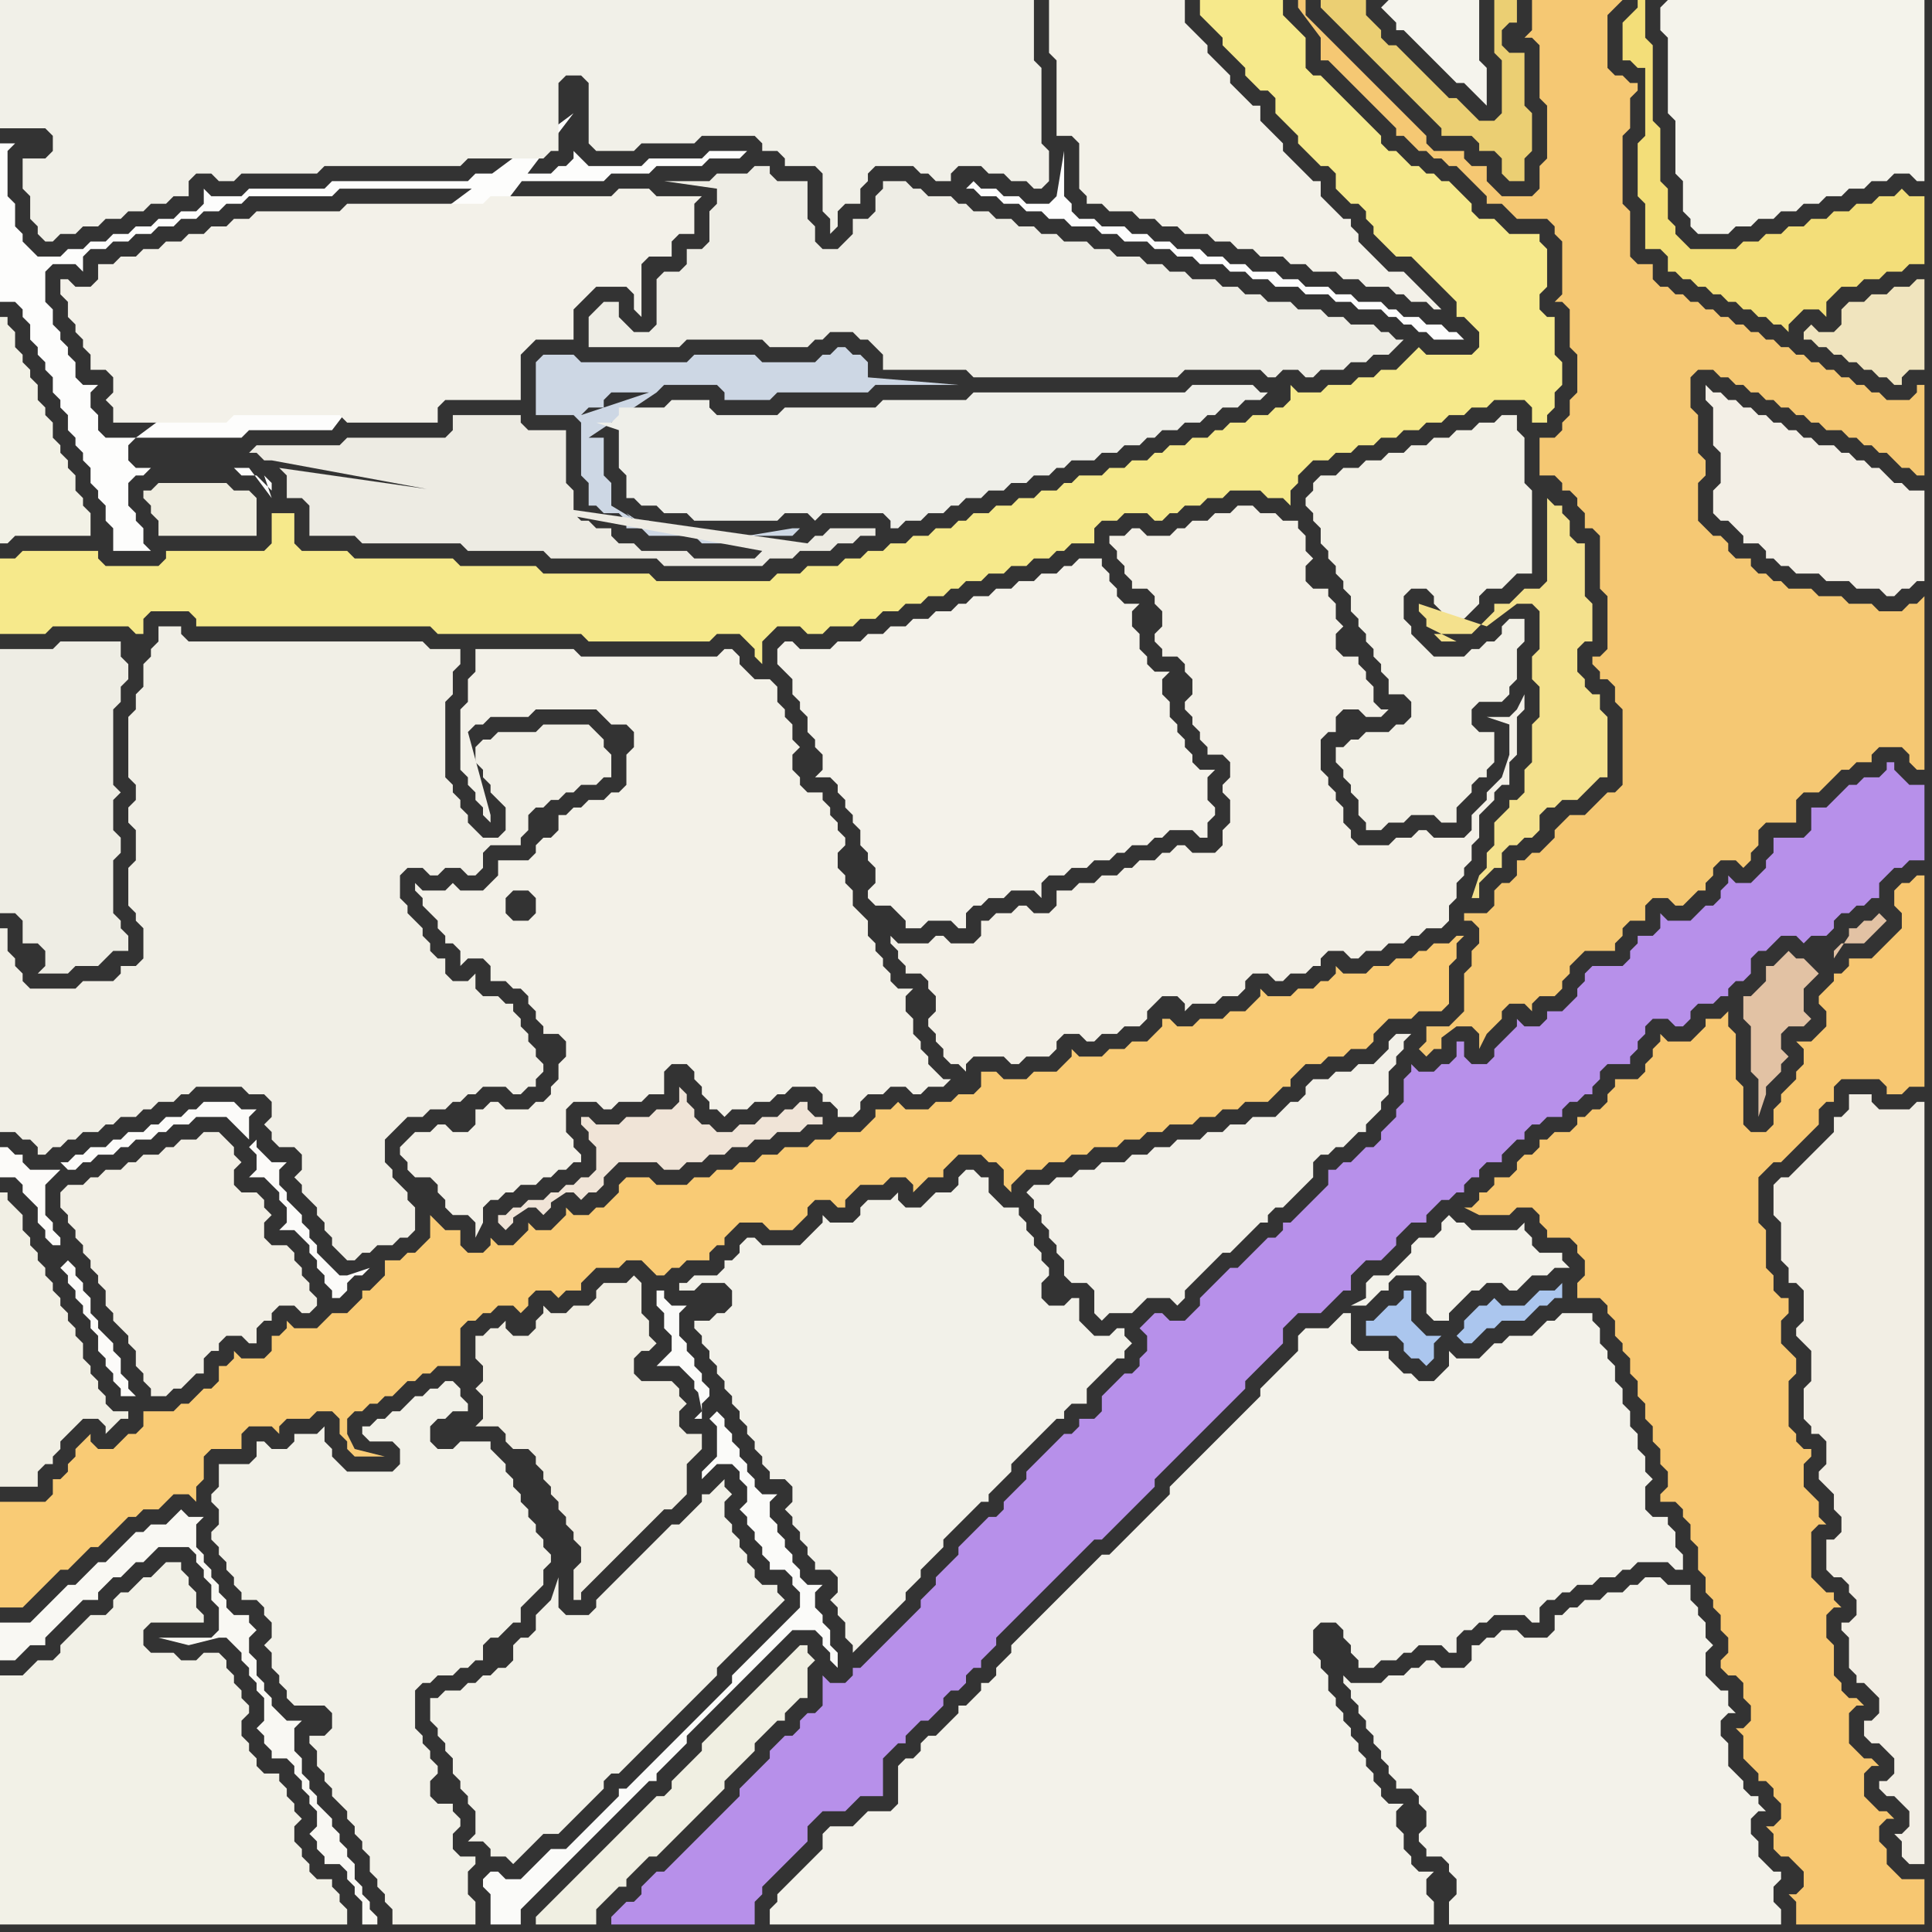 <svg width="256" height="256" xmlns="http://www.w3.org/2000/svg"><rect width="100%" height="100%" fill="#333333" stroke="none"/><script> 
var tempColor;
function hoverPath(evt){
obj = evt.target;
tempColor = obj.getAttribute("fill");
obj.setAttribute("fill","red");
//alert(tempColor);
//obj.setAttribute("stroke","red");}
function recoverPath(evt){
obj = evt.target;
obj.setAttribute("fill", tempColor);
//obj.setAttribute("stroke", tempColor);
}</script><path onmouseover="hoverPath(evt)" onmouseout="recoverPath(evt)" fill="rgb(252,251,249)" d="M  8,168l 0,0 1,1 0,1 1,1 0,1 1,1 0,1 1,1 0,1 1,1 0,2 1,1 0,1 1,1 0,1 1,1 0,1 2,0 -1,-1 0,-1 -1,-1 0,-2 -1,-1 0,-1 -1,-1 -1,-1 0,-1 -1,-1 0,-2 -1,-1 0,-1 -1,-1 0,-1 -1,-1 -1,1 0,-4 -1,-1 0,-1 -1,-1 0,-4 1,-1 1,-1 -4,0 -1,-1 0,-1 -1,0 -1,-1 -1,0 0,4 2,0 1,1 0,1 1,1 1,1 0,2 1,1 0,1 1,1 1,0 0,-11 1,1 1,0 1,-1 1,0 1,-1 2,0 1,-1 1,0 1,-1 2,0 1,-1 1,0 1,-1 2,0 1,-1 4,0 3,3 0,-3 1,-1 -2,0 -1,-1 -4,0 -1,1 -1,0 -1,1 -2,0 -1,1 -1,0 -1,1 -2,0 -1,1 -1,0 -1,1 -2,0 -1,1 -1,0 -1,1 -1,0 0,14 26,-17 -1,1 0,0 1,1 0,2 -1,1 2,0 1,1 1,1 0,1 1,1 0,2 -1,1 2,0 1,1 1,1 0,1 1,1 0,1 1,1 0,1 1,1 0,1 1,0 1,-1 0,-1 1,-1 1,0 1,-1 -3,1 -1,0 -1,-1 -1,-1 -1,-1 0,-1 -1,-1 0,-1 -1,-1 0,-1 -1,-1 -1,-1 0,-1 -1,-1 0,-2 1,-1 -2,0 -1,-1 -1,-1 0,-1 -26,17Z"/>
<path onmouseover="hoverPath(evt)" onmouseout="recoverPath(evt)" fill="rgb(242,241,233)" d="M  94,175l -2,0 0,1 1,1 0,1 1,1 0,1 1,1 0,1 1,1 0,1 1,1 0,1 1,1 0,1 1,1 0,1 1,1 0,1 1,1 0,1 1,1 0,1 2,0 1,1 0,2 -1,1 1,1 0,1 1,1 0,1 1,1 0,1 1,1 0,1 2,0 1,1 0,2 -1,1 1,1 0,1 1,1 0,2 1,1 0,1 1,-1 3,-3 1,-1 1,-1 1,-1 0,-1 1,-1 1,-1 0,-1 1,-1 1,-1 1,-1 0,-1 1,-1 1,-1 2,-2 1,-1 1,0 0,-1 1,-1 1,-1 1,-1 0,-1 1,-1 1,-1 1,-1 1,-1 1,-1 1,-1 1,0 0,-1 1,-1 2,0 0,-2 1,-1 1,-1 1,-1 1,-1 1,0 0,-1 1,-1 -1,-1 0,-1 -1,0 -1,1 -2,0 -1,-1 -1,-1 0,-3 -1,0 -1,1 -2,0 -1,-1 0,-2 1,-1 0,-1 -1,-1 0,-1 -1,-1 0,-1 -1,-1 0,-1 -1,-1 0,-1 -2,0 -2,-2 0,-2 -1,0 -1,-1 -1,0 -1,1 0,1 -1,1 -2,0 -1,1 -1,1 -2,0 -1,-1 0,-1 -1,1 -3,0 -1,1 0,1 -1,1 -3,0 -1,-1 0,1 -3,3 -5,0 -1,-1 -1,0 -1,1 0,1 -1,1 -1,0 0,1 -1,1 -3,0 -1,1 -1,0 0,1 2,0 1,-1 3,0 1,1 0,2 -1,1 -1,0 -1,1Z"/>
<path onmouseover="hoverPath(evt)" onmouseout="recoverPath(evt)" fill="rgb(243,240,231)" d="M  123,130l 0,1 1,1 0,2 -1,1 0,1 1,1 0,1 1,1 0,1 1,1 1,0 1,1 0,-1 1,-1 4,0 1,1 1,0 1,-1 3,0 1,-1 0,-1 1,-1 2,0 1,1 1,0 1,-1 2,0 1,-1 2,0 1,-1 0,-1 1,-1 1,-1 2,0 1,1 0,1 1,-1 3,0 1,-1 2,0 1,-1 0,-1 1,-1 2,0 1,1 1,0 1,-1 2,0 1,-1 1,0 0,-1 1,-1 2,0 1,1 1,0 1,-1 2,0 1,-1 2,0 1,-1 1,0 1,-1 2,0 1,-1 0,-2 1,-1 0,-2 1,-1 0,-1 1,-1 0,-2 1,-1 0,-3 1,-1 1,-1 0,-1 1,-1 1,0 0,-3 1,-1 0,-5 1,-1 0,-2 -1,2 -1,1 -3,0 3,1 0,4 -1,3 -2,2 0,1 -1,1 -1,1 0,2 -1,1 -4,0 -1,-1 -1,0 -1,1 -2,0 -1,1 -4,0 -1,-1 0,-1 -1,-1 0,-2 -1,-1 0,-1 -1,-1 0,-1 -1,-1 0,-4 1,-1 1,0 0,-2 1,-1 2,0 1,1 2,0 1,-1 -1,0 -1,-1 0,-2 -1,-1 0,-1 -1,-1 0,-1 -2,0 -1,-1 0,-2 1,-1 -1,-1 0,-2 -1,-1 0,-1 -2,0 -1,-1 0,-2 1,-1 -1,-1 0,-2 -1,-1 0,-1 -2,0 -1,-1 -2,0 -1,-1 -2,0 -1,1 -2,0 -1,1 -2,0 -1,1 -1,0 -1,1 -3,0 -1,-1 -1,0 -1,1 -2,0 0,1 1,1 0,1 1,1 0,1 1,1 0,1 2,0 1,1 0,1 1,1 0,2 -1,1 0,1 1,1 0,1 2,0 1,1 0,1 1,1 0,2 -1,1 0,1 1,1 0,1 1,1 0,1 1,1 0,1 2,0 1,1 0,2 -1,1 0,1 1,1 0,3 -1,1 0,2 -1,1 -3,0 -1,-1 -1,0 -1,1 -1,0 -1,1 -2,0 -1,1 -1,0 -1,1 -2,0 -1,1 -2,0 -1,1 -2,0 0,2 -1,1 -2,0 -1,-1 -1,0 -1,1 -2,0 -1,1 -1,0 0,2 -1,1 -3,0 -1,-1 -1,0 -1,1 -4,0 -1,-1 0,1 1,1 0,1 1,1 0,1 2,0 1,1Z"/>
<path onmouseover="hoverPath(evt)" onmouseout="recoverPath(evt)" fill="rgb(242,240,230)" d="M  174,64l 0,1 -1,1 0,1 1,1 0,1 1,1 0,2 1,1 0,1 1,1 0,1 1,1 0,1 1,1 0,2 1,1 0,1 1,1 0,1 1,1 0,1 1,1 0,1 1,1 0,2 2,0 1,1 0,2 -1,1 -1,0 -1,1 -3,0 -1,1 -1,0 -1,1 -1,0 0,2 1,1 0,1 1,1 0,1 1,1 0,2 1,1 0,1 2,0 1,-1 2,0 1,-1 3,0 1,1 2,0 0,-2 1,-1 1,-1 0,-1 1,-1 1,0 0,-1 1,-1 0,-4 -2,0 -1,-1 0,-2 1,-1 3,0 1,-1 0,-1 1,-1 0,-4 1,-1 0,-3 -2,0 -1,1 0,1 -1,1 -1,0 -1,1 -1,0 -1,1 -4,0 -1,-1 -1,-1 -1,-1 0,-1 -1,-1 0,-3 1,-1 2,0 1,1 0,1 1,1 0,1 3,0 1,-1 0,0 1,-1 0,-1 1,-1 2,0 1,-1 1,-1 2,0 0,-11 -1,-1 0,-6 -1,-1 0,-2 -2,0 -1,1 -2,0 -1,1 -2,0 -1,1 -2,0 -1,1 -2,0 -1,1 -2,0 -1,1 -2,0 -1,1 -2,0 -1,1 -2,0 -1,1Z"/>
<path onmouseover="hoverPath(evt)" onmouseout="recoverPath(evt)" fill="rgb(243,242,234)" d="M  205,212l 1,0 1,-1 1,0 1,-1 2,0 1,-1 2,0 1,-1 1,0 1,-1 4,0 1,1 1,0 0,-2 -1,-1 0,-2 -1,-1 0,-1 -2,0 -1,-1 0,-3 1,-1 -1,-1 0,-2 -1,-1 0,-2 -1,-1 0,-2 -1,-1 0,-2 -1,-1 0,-2 -1,-1 0,-1 -1,-1 0,-2 -1,-1 0,-1 -4,0 -1,1 -1,0 -1,1 -1,1 -3,0 -1,1 -1,0 -1,1 -1,1 -3,0 -1,-1 0,2 -1,1 -1,1 -2,0 -1,-1 -1,0 -1,-1 -1,-1 0,-1 -4,0 -1,-1 0,-4 -1,0 -1,1 -1,1 -3,0 -1,1 0,2 -1,1 -3,3 -1,1 0,1 -1,1 -1,1 -1,1 -3,3 -1,1 -3,3 -1,1 -1,1 0,1 -1,1 -1,1 -3,3 -1,1 -1,1 -1,1 -1,0 -1,1 -3,3 -1,1 -3,3 -1,1 -3,3 0,1 -1,1 -1,1 0,1 -1,1 -1,0 0,1 -1,1 -1,1 -1,0 0,1 -1,1 -1,1 -1,1 -1,0 -1,1 0,1 -1,1 -1,0 -1,1 0,5 -1,1 -3,0 -1,1 -1,1 -3,0 -1,1 0,2 -1,1 -1,1 -1,1 -1,1 -1,1 -1,1 0,1 -1,1 0,2 88,0 0,-3 -1,-1 0,-2 1,-1 -2,0 -1,-1 0,-1 -1,-1 0,-2 -1,-1 0,-2 1,-1 -2,0 -1,-1 0,-1 -1,-1 0,-1 -1,-1 0,-1 -1,-1 0,-1 -1,-1 0,-1 -1,-1 0,-1 -1,-1 0,-1 -1,-1 0,-2 -1,-1 0,-1 -1,-1 0,-3 1,-1 2,0 1,1 0,1 1,1 0,1 1,1 0,1 2,0 1,-1 2,0 1,-1 1,0 1,-1 3,0 1,1 1,0 0,-2 1,-1 1,0 1,-1 1,0 1,-1 4,0 1,1 1,0 0,-2 1,-1 -26,-39 2,0 1,-1 1,-1 1,0 0,-1 1,-1 3,0 1,1 0,4 1,1 2,0 0,-1 1,-1 1,-1 1,-1 1,0 1,-1 2,0 1,1 1,0 2,-2 2,0 1,-1 2,0 -1,-1 0,-1 -3,0 -1,-1 0,-1 -1,-1 0,-1 -1,1 -6,0 -1,-1 -1,0 -1,-1 -1,1 0,1 -1,1 -2,0 -1,1 0,1 -3,3 -2,0 -1,1 0,2 -2,1 26,39Z"/>
<path onmouseover="hoverPath(evt)" onmouseout="recoverPath(evt)" fill="rgb(242,241,231)" d="M  0,241l 0,14 46,0 0,-2 -1,-1 0,-1 -1,-1 0,-1 -2,0 -1,-1 0,-1 -1,-1 0,-1 -1,-1 0,-2 1,-1 -1,-1 0,-1 -1,-1 0,-1 -1,-1 0,-1 -2,0 -1,-1 0,-1 -1,-1 0,-1 -1,-1 0,-2 1,-1 0,-1 -1,-1 0,-1 -1,-1 0,-1 -1,-1 0,-1 -1,-1 -2,0 -1,1 -2,0 -1,-1 -3,0 -1,-1 0,-2 1,-1 7,0 0,-1 -1,-1 0,-2 -1,-1 0,-1 -1,-1 0,-1 -2,0 -1,1 -1,1 -1,0 -1,1 -1,1 -1,0 -1,1 0,1 -1,1 -2,0 -1,1 -1,1 -1,1 -1,1 0,1 -1,1 -2,0 -1,1 -1,1 -3,0Z"/>
<path onmouseover="hoverPath(evt)" onmouseout="recoverPath(evt)" fill="rgb(249,203,117)" d="M  1,199l -1,0 0,14 3,0 1,-1 0,0 1,-1 1,-1 1,-1 1,-1 1,0 1,-1 1,-1 1,-1 1,0 1,-1 1,-1 1,-1 1,-1 1,0 1,-1 2,0 1,-1 1,-1 2,0 1,1 0,-2 1,-1 0,-3 1,-1 4,0 0,-2 1,-1 3,0 1,1 0,-1 1,-1 3,0 1,-1 2,0 1,1 0,2 1,1 0,1 1,1 4,0 -4,-1 -1,-2 0,-2 1,-1 1,0 1,-1 1,0 1,-1 1,0 1,-1 1,-1 1,0 1,-1 1,0 1,-1 3,0 0,-5 1,-1 1,0 1,-1 1,0 1,-1 2,0 1,1 0,0 1,-1 0,-1 1,-1 2,0 1,1 1,-1 2,0 0,-1 1,-1 1,-1 3,0 1,-1 2,0 1,1 1,1 1,0 1,-1 1,0 1,-1 3,0 0,-1 1,-1 1,0 0,-1 1,-1 1,-1 3,0 1,1 3,0 1,-1 0,0 1,-1 0,-1 1,-1 2,0 1,1 1,0 0,-1 1,-1 1,-1 3,0 1,-1 2,0 1,1 0,1 1,-1 0,0 1,-1 2,0 0,-1 1,-1 1,-1 3,0 1,1 1,0 1,1 0,2 1,1 0,-1 1,-1 0,0 1,-1 2,0 1,-1 2,0 1,-1 2,0 1,-1 3,0 1,-1 2,0 1,-1 2,0 1,-1 3,0 1,-1 2,0 1,-1 2,0 1,-1 3,0 1,-1 1,-1 1,0 0,-1 1,-1 1,-1 2,0 1,-1 2,0 1,-1 2,0 1,-1 0,-1 1,-1 1,-1 3,0 1,-1 3,0 1,-1 0,-5 1,-1 0,-2 1,-1 -1,0 -1,1 -2,0 -1,1 -1,0 -1,1 -2,0 -1,1 -2,0 -1,1 -3,0 -1,-1 0,1 -1,1 -1,0 -1,1 -2,0 -1,1 -3,0 -1,-1 0,1 -1,1 0,0 -1,1 -2,0 -1,1 -3,0 -1,1 -2,0 -1,-1 -1,0 0,1 -2,2 -2,0 -1,1 -2,0 -1,1 -3,0 -1,-1 0,1 -1,1 0,0 -1,1 -3,0 -1,1 -3,0 -1,-1 -2,0 0,2 -1,1 -2,0 -1,1 -2,0 -1,1 -3,0 -1,-1 -1,1 -2,0 0,1 -1,1 -1,1 -3,0 -1,1 -2,0 -1,1 -3,0 -1,1 -2,0 -1,1 -2,0 -1,1 -2,0 -1,1 -2,0 -1,1 -4,0 -1,-1 -3,0 -1,1 0,1 -1,1 -1,1 -1,0 -1,1 -2,0 -1,-1 0,1 -1,1 -1,1 -2,0 -1,-1 0,1 -1,1 -1,1 -2,0 -1,-1 0,1 -1,1 -2,0 -1,-1 0,-2 -2,0 -1,-1 -1,-1 0,3 -1,1 -1,1 -1,0 -1,1 -2,0 0,2 -1,1 -1,1 -1,0 0,1 -1,1 -1,1 -2,0 -1,1 -1,1 -3,0 -1,-1 0,1 -1,1 -1,0 0,2 -1,1 -3,0 -1,-1 0,1 -1,1 -1,0 0,2 -1,1 -1,0 -1,1 -1,1 -1,0 -1,1 -4,0 0,2 -1,1 -1,0 -1,1 -1,1 -2,0 -1,-1 0,-1 -1,1 0,0 -1,1 0,1 -1,1 0,1 -1,1 -1,0 0,2 -1,1Z"/>
<path onmouseover="hoverPath(evt)" onmouseout="recoverPath(evt)" fill="rgb(253,253,253)" d="M  128,25l 1,0 1,1 2,0 1,1 2,0 1,1 2,0 1,1 2,0 1,1 3,0 1,1 2,0 1,1 3,0 1,1 2,0 1,1 2,0 1,1 3,0 1,1 2,0 1,1 2,0 1,1 3,0 1,1 3,0 1,1 2,0 1,1 3,0 1,1 1,0 1,1 1,0 1,1 1,0 1,1 4,0 -1,-1 -1,0 -1,-1 -2,0 -1,-1 -2,0 -1,-1 -1,0 -1,-1 -3,0 -1,-1 -2,0 -1,-1 -3,0 -1,-1 -2,0 -1,-1 -3,0 -1,-1 -2,0 -1,-1 -2,0 -1,-1 -3,0 -1,-1 -2,0 -1,-1 -2,0 -1,-1 -3,0 -1,-1 -2,0 -1,-1 0,-1 -1,-1 0,-6 -1,6 0,0 -1,1 -3,0 -1,-1 -2,0 -1,-1 -2,0 -1,-1 -1,1Z"/>
<path onmouseover="hoverPath(evt)" onmouseout="recoverPath(evt)" fill="rgb(243,241,232)" d="M  142,0l -3,0 0,7 1,1 0,10 2,0 1,1 0,6 1,1 0,1 2,0 1,1 3,0 1,1 2,0 1,1 2,0 1,1 3,0 1,1 2,0 1,1 2,0 1,1 3,0 1,1 2,0 1,1 3,0 1,1 2,0 1,1 3,0 1,1 1,0 1,1 2,0 1,1 1,0 -1,-1 -1,-1 0,0 -1,-1 -1,-1 -1,-1 -2,0 -4,-4 0,-1 -1,-1 0,-1 -1,0 -1,-1 -1,-1 -1,-1 0,-2 -1,0 -1,-1 -1,-1 -1,-1 -1,-1 0,-1 -1,-1 -1,-1 -1,-1 0,-2 -1,0 -1,-1 -1,-1 -1,-1 0,-1 -2,-2 -1,-1 0,-1 -1,-1 -1,-1 -1,-1 0,-3Z"/>
<path onmouseover="hoverPath(evt)" onmouseout="recoverPath(evt)" fill="rgb(245,244,237)" d="M  183,1l 0,0 1,1 1,1 0,1 1,0 5,5 1,1 1,1 1,0 1,1 1,1 1,1 0,-5 -1,-1 0,-8 -12,0 -1,1Z"/>
<path onmouseover="hoverPath(evt)" onmouseout="recoverPath(evt)" fill="rgb(244,243,235)" d="M  220,1l 0,3 1,1 0,10 1,1 0,7 1,1 0,4 1,1 0,1 1,1 4,0 1,-1 2,0 1,-1 2,0 1,-1 2,0 1,-1 2,0 1,-1 2,0 1,-1 2,0 1,-1 2,0 1,-1 2,0 1,1 1,0 0,-24 -34,0 -1,1Z"/>
<path onmouseover="hoverPath(evt)" onmouseout="recoverPath(evt)" fill="rgb(241,239,230)" d="M  0,130l 0,20 2,0 1,1 1,0 1,1 0,1 1,0 1,-1 1,0 1,-1 1,0 1,-1 2,0 1,-1 1,0 1,-1 2,0 1,-1 1,0 1,-1 2,0 1,-1 1,0 1,-1 6,0 1,1 2,0 1,1 0,2 -1,1 1,1 0,1 1,1 2,0 1,1 0,2 -1,1 1,1 0,1 2,2 0,1 1,1 0,1 1,1 0,1 1,1 1,1 1,0 1,-1 1,0 1,-1 2,0 1,-1 1,0 1,-1 0,-3 -1,-1 0,-1 -1,-1 -1,-1 0,-1 -1,-1 0,-3 1,-1 2,-2 2,0 1,-1 2,0 1,-1 1,0 1,-1 1,0 1,-1 3,0 1,1 1,0 1,-1 1,0 0,-1 1,-1 0,-1 -1,-1 0,-1 -1,-1 0,-1 -1,-1 0,-1 -1,-1 0,-1 -1,0 -1,-1 -2,0 -1,-1 0,-2 -1,1 -2,0 -1,-1 0,-2 -1,0 -1,-1 0,-1 -1,-1 0,-1 -1,-1 -1,-1 0,-1 -1,-1 0,-3 1,-1 2,0 1,1 1,0 1,-1 2,0 1,1 1,0 1,-1 0,-2 1,-1 4,0 0,-1 1,-1 0,-2 1,-1 1,0 1,-1 1,0 1,-1 1,0 1,-1 2,0 1,-1 1,0 0,-3 -1,-1 0,-1 -1,-1 -1,-1 -6,0 -1,1 -5,0 -1,1 -1,0 -1,1 0,2 1,1 0,1 1,1 0,1 1,1 1,1 0,3 -1,1 -2,0 -1,-1 -1,-1 0,-1 -1,-1 0,-1 -1,-1 0,-1 -1,-1 0,-10 1,-1 0,-3 1,-1 0,-2 -4,0 -1,-1 -31,0 -1,-1 0,-1 -3,0 0,2 -1,1 0,1 -1,1 0,3 -1,1 0,2 -1,1 0,8 1,1 0,2 -1,1 0,2 1,1 0,4 -1,1 0,5 1,1 0,1 1,1 0,4 -1,1 -2,0 0,1 -1,1 -4,0 -1,1 -6,0 -1,-1 0,-1 -1,-1 0,-1 -1,-1 0,-3 -1,0Z"/>
<path onmouseover="hoverPath(evt)" onmouseout="recoverPath(evt)" fill="rgb(241,239,228)" d="M  0,162l 0,35 5,0 0,-2 1,-1 1,0 0,-1 1,-1 0,-1 1,-1 1,-1 1,-1 2,0 1,1 0,1 1,-1 1,-1 1,0 0,-1 -2,0 -1,-1 0,-1 -1,-1 0,-1 -1,-1 0,-1 -1,-1 0,-2 -1,-1 0,-1 -1,-1 0,-1 -1,-1 0,-1 -1,-1 0,-1 -1,-1 0,-1 -1,-1 0,-1 -1,-1 0,-1 -1,-1 0,-2 -1,-1 -1,-1 0,-1 -1,0Z"/>
<path onmouseover="hoverPath(evt)" onmouseout="recoverPath(evt)" fill="rgb(253,253,252)" d="M  18,58l -4,0 -1,-1 0,-2 -1,-1 0,-2 1,-1 -2,0 -1,-1 0,-2 -1,-1 0,-1 -1,-1 0,-1 -1,-1 0,-2 -1,-1 0,-4 1,-1 3,0 1,1 0,-2 1,-1 2,0 1,-1 2,0 1,-1 2,0 1,-1 2,0 1,-1 2,0 1,-1 2,0 1,-1 2,0 1,-1 11,0 1,-1 18,0 1,-1 16,0 1,-1 5,0 1,-1 6,0 1,-1 4,0 1,-1 -5,0 -1,1 -7,0 -1,1 -7,0 -1,-1 -1,-1 0,1 -1,1 -1,0 -1,1 -10,0 -1,1 -18,0 -1,1 -10,0 -1,1 -4,0 -1,-1 0,2 -1,1 -2,0 -1,1 -2,0 -1,1 -2,0 -1,1 -2,0 -1,1 -2,0 -1,1 -2,0 -1,1 -3,0 -1,-1 -1,-1 0,-1 -1,-1 0,-3 -1,-1 0,-6 1,-1 -2,0 0,21 2,0 1,1 0,1 1,1 0,2 1,1 0,1 1,1 0,1 1,1 0,2 1,1 0,1 1,1 0,2 1,1 0,1 1,1 0,1 1,1 0,2 1,1 0,1 1,1 0,2 1,1 0,3 5,0 -1,-1 0,-2 -1,-1 0,-1 -1,-1 0,-3 1,-1 1,0 1,-1 11,0 1,1 2,0 1,1 1,1 0,-1 -1,-1 0,0 1,3 -3,-4 -15,0 -1,-1 0,-2 1,-1 14,0 1,-1 11,0 32,-42Z"/>
<path onmouseover="hoverPath(evt)" onmouseout="recoverPath(evt)" fill="rgb(242,241,232)" d="M  58,225l -1,0 0,3 1,1 0,1 1,1 0,1 1,1 0,2 1,1 0,1 1,1 0,1 1,1 0,3 -1,1 2,0 1,1 0,1 2,0 1,1 1,-1 2,-2 1,-1 2,0 1,-1 1,-1 1,-1 1,-1 1,-1 1,-1 0,-1 1,-1 1,0 1,-1 1,-1 1,-1 1,-1 1,-1 1,-1 1,-1 1,-1 2,-2 1,-1 1,-1 1,-1 0,-1 1,-1 1,-1 1,-1 1,-1 1,-1 1,-1 1,-1 1,-1 1,-1 -1,-1 0,-1 -2,0 -1,-1 0,-1 -1,-1 0,-1 -1,-1 0,-1 -1,-1 0,-1 -1,-1 0,-2 1,-1 -1,-1 0,-1 -1,1 0,0 -1,1 -1,0 0,1 -3,3 -1,0 -3,3 -1,1 -6,6 0,1 -1,1 -3,0 -1,-1 0,-4 -1,3 0,0 -1,1 -1,1 0,2 -1,1 -1,0 -1,1 0,2 -1,1 -1,0 -1,1 -1,0 -1,1 -1,0 -1,1 -2,0 -1,1Z"/>
<path onmouseover="hoverPath(evt)" onmouseout="recoverPath(evt)" fill="rgb(243,242,234)" d="M  182,223l -3,0 -1,-1 0,1 1,1 0,1 1,1 0,1 1,1 0,1 1,1 0,1 1,1 0,1 1,1 0,1 1,1 0,1 2,0 1,1 0,1 1,1 0,2 -1,1 0,1 1,1 0,1 2,0 1,1 0,1 1,1 0,2 -1,1 0,3 44,0 0,-2 -1,-1 0,-2 1,-1 0,-1 -1,0 -1,-1 -1,-1 0,-2 -1,-1 0,-2 1,-1 1,0 -1,-1 0,-1 -1,0 -1,-1 0,-1 -1,-1 -1,-1 0,-3 -1,-1 0,-2 1,-1 1,0 -1,-1 0,-2 -1,0 -1,-1 -1,-1 0,-3 1,-1 -1,-1 0,-2 -1,-1 0,-1 -1,-1 0,-2 -3,0 -1,-1 -2,0 -1,1 -1,0 -1,1 -2,0 -1,1 -2,0 -1,1 -1,0 -1,1 -1,0 0,2 -1,1 -3,0 -1,-1 -2,0 -1,1 -1,0 -1,1 -1,0 0,2 -1,1 -3,0 -1,-1 -1,0 -1,1 -1,0 -1,1 -2,0 -1,1Z"/>
<path onmouseover="hoverPath(evt)" onmouseout="recoverPath(evt)" fill="rgb(205,215,228)" d="M  87,52l 0,0 1,-1 7,0 1,1 0,1 6,0 1,-1 12,0 1,-1 11,0 -12,-1 0,-2 -1,-1 -1,0 -1,-1 -1,0 -1,1 -1,0 -1,1 -7,0 -1,-1 -8,0 -1,1 -14,0 -1,-1 -4,0 -1,1 0,7 5,0 1,1 0,7 1,1 0,3 1,0 1,1 2,0 1,1 0,1 2,0 1,1 6,0 1,1 6,0 1,-1 5,0 1,-1 -1,0 -6,1 -6,0 -3,-1 -3,0 -1,-1 -2,0 -1,-1 3,2 -5,-3 0,-3 -1,-1 0,-5 -2,0 9,-6 -10,3 1,-1 2,0 0,-1 1,-1 5,0 -9,3 10,-3Z"/>
<path onmouseover="hoverPath(evt)" onmouseout="recoverPath(evt)" fill="rgb(242,238,228)" d="M  239,154l 0,0 -1,1 -1,1 -1,0 -1,1 0,4 1,1 0,5 1,1 0,2 1,0 1,1 0,4 -1,1 0,1 1,1 0,0 1,1 0,4 -1,1 0,4 1,1 0,1 1,0 1,1 0,3 -1,1 0,1 1,1 0,0 1,1 0,2 1,1 0,2 -1,1 -1,0 0,4 1,1 1,0 1,1 0,1 1,1 0,2 -1,1 -1,0 0,1 1,1 0,4 1,1 0,1 1,0 1,1 1,1 0,2 -1,1 -1,0 0,2 1,1 1,0 1,1 1,1 0,2 -1,1 -1,0 0,1 1,1 1,0 1,1 1,1 0,2 -1,1 -1,0 1,1 0,2 1,1 2,0 0,-101 -1,0 -1,1 -4,0 -1,-1 0,-1 -3,0 0,2 -1,1 -1,0 0,2 -1,1 -1,1 -2,2Z"/>
<path onmouseover="hoverPath(evt)" onmouseout="recoverPath(evt)" fill="rgb(249,248,243)" d="M  40,228l -2,0 -1,-1 -1,-1 0,-1 -1,-1 0,-1 -1,-1 0,-2 -1,-1 0,-2 1,-1 -1,-1 0,-1 -2,0 -1,-1 0,-1 -1,-1 0,-1 -1,-1 0,-1 -1,-1 0,-1 -1,-1 0,-3 1,-1 -2,0 -1,-1 -1,1 0,0 -1,1 -2,0 -1,1 -1,0 -1,1 -1,1 -1,1 -1,1 -1,0 -1,1 -1,1 -1,1 -1,0 -1,1 -1,1 -1,1 -1,1 -1,1 -4,0 0,5 2,0 1,-1 1,-1 2,0 0,-1 1,-1 1,-1 1,-1 1,-1 1,-1 2,0 0,-1 1,-1 1,-1 1,0 1,-1 1,-1 1,0 1,-1 1,-1 4,0 1,1 0,1 1,1 0,1 1,1 0,2 1,1 0,3 -1,1 -7,0 4,1 0,0 4,-1 1,0 1,1 1,1 0,1 1,1 0,1 1,1 0,1 1,1 0,3 -1,1 1,1 0,1 1,1 0,1 2,0 1,1 0,1 1,1 0,1 1,1 0,1 1,1 0,2 -1,1 1,1 0,1 1,1 0,1 2,0 1,1 0,1 1,1 0,1 1,1 0,3 2,0 0,-1 -1,-1 0,-1 -1,-1 0,-1 -1,-1 0,-2 -1,-1 0,-1 -1,-1 0,-1 -1,-1 0,-1 -1,-1 -1,-1 0,-1 -1,-1 0,-1 -1,-1 0,-2 -1,-1 0,-3 1,-1Z"/>
<path onmouseover="hoverPath(evt)" onmouseout="recoverPath(evt)" fill="rgb(246,233,139)" d="M  47,74l 0,0 -1,-1 -6,0 -1,-1 0,-4 -3,0 0,4 -1,1 -13,0 0,1 -1,1 -7,0 -1,-1 0,-1 -10,0 -1,1 -2,0 0,10 6,0 1,-1 10,0 1,1 1,0 0,-2 1,-1 5,0 1,1 0,1 31,0 1,1 19,0 1,1 16,0 1,-1 3,0 1,1 1,1 0,1 1,1 0,-3 1,-1 1,-1 3,0 1,1 2,0 1,-1 3,0 1,-1 2,0 1,-1 2,0 1,-1 2,0 1,-1 2,0 1,-1 1,0 1,-1 2,0 1,-1 2,0 1,-1 2,0 1,-1 2,0 1,-1 1,0 1,-1 3,0 0,-2 1,-1 2,0 1,-1 3,0 1,1 1,0 1,-1 1,0 1,-1 2,0 1,-1 2,0 1,-1 4,0 1,1 2,0 1,1 0,-2 1,-1 0,-1 1,-1 1,-1 2,0 1,-1 2,0 1,-1 2,0 1,-1 2,0 1,-1 2,0 1,-1 2,0 1,-1 2,0 1,-1 2,0 1,-1 4,0 1,1 0,2 2,0 0,-1 1,-1 0,-2 1,-1 0,-3 -1,-1 0,-5 -1,0 -1,-1 0,-2 1,-1 0,-5 -1,-1 0,-1 -4,0 -1,-1 -1,-1 -2,0 -1,-1 0,-1 -1,-1 -1,-1 -1,-1 -1,0 -1,-1 -1,0 -1,-1 -1,0 -1,-1 -1,-1 -1,0 -1,-1 0,-1 -1,-1 -1,-1 -1,-1 -1,-1 -1,-1 -1,-1 -1,-1 -1,-1 -1,0 -1,-1 0,-4 -1,-1 -1,-1 -1,-1 0,-2 -11,0 0,2 1,1 0,0 1,1 1,1 0,1 1,1 1,1 1,1 0,1 1,1 1,1 1,0 1,1 0,2 1,1 1,1 1,1 0,1 3,3 1,0 1,1 0,2 1,1 1,1 1,0 1,1 0,1 1,1 0,1 1,1 1,1 1,1 2,0 1,1 1,1 1,1 1,1 1,1 1,1 0,2 1,0 1,1 1,1 0,2 -1,1 -6,0 -1,-1 -1,1 0,0 -1,1 -1,1 -2,0 -1,1 -2,0 -1,1 -3,0 -1,1 -3,0 -1,-1 0,2 -1,1 -1,0 -1,1 -2,0 -1,1 -2,0 -1,1 -1,0 -1,1 -2,0 -1,1 -2,0 -1,1 -1,0 -1,1 -2,0 -1,1 -2,0 -1,1 -3,0 -1,1 -1,0 -1,1 -2,0 -1,1 -2,0 -1,1 -2,0 -1,1 -2,0 -1,1 -1,0 -1,1 -2,0 -1,1 -2,0 -1,1 -2,0 -1,1 -2,0 -1,1 -2,0 -1,1 -4,0 -1,1 -3,0 -1,1 -15,0 -1,-1 -14,0 -1,-1 -10,0 -1,-1 -13,0 -29,11 29,-11Z"/>
<path onmouseover="hoverPath(evt)" onmouseout="recoverPath(evt)" fill="rgb(251,251,249)" d="M  94,188l 0,0 1,1 0,4 -1,1 -1,1 0,1 1,-1 0,0 1,-1 2,0 1,1 0,1 1,1 0,2 -1,1 1,1 0,1 1,1 0,1 1,1 0,1 1,1 0,1 2,0 1,1 0,1 1,1 0,2 -1,1 -1,1 -1,1 -1,1 -1,1 -1,1 -1,1 -1,1 -1,1 0,1 -1,1 -1,1 -1,1 -1,1 -1,1 -1,1 -1,1 -1,1 -1,1 -1,1 -1,1 -1,1 -1,1 -1,1 -1,0 0,1 -1,1 -1,1 -1,1 -1,1 -1,1 -1,1 -1,1 -2,0 -1,1 -1,1 -1,1 -1,1 -2,0 -1,-1 -1,0 -1,1 0,1 1,1 0,4 4,0 0,-2 1,-1 1,-1 1,-1 1,-1 1,-1 1,-1 1,-1 1,-1 1,-1 1,-1 1,-1 1,-1 1,-1 1,-1 1,-1 1,-1 1,-1 1,0 0,-1 1,-1 1,-1 1,-1 1,-1 0,-1 1,-1 1,-1 1,-1 1,-1 1,-1 1,-1 1,-1 1,-1 1,-1 1,-1 1,-1 1,-1 1,-1 1,-1 3,0 1,1 0,1 1,1 0,1 1,1 0,-2 -1,-1 0,-2 -1,-1 0,-1 -1,-1 0,-2 1,-1 -2,0 -1,-1 0,-1 -1,-1 0,-1 -1,-1 0,-1 -1,-1 0,-1 -1,-1 0,-2 1,-1 -2,0 -1,-1 0,-1 -1,-1 0,-1 -1,-1 0,-1 -1,-1 0,-1 -1,-1 0,-1 -1,-1 -1,1 -1,-1 -1,1 1,0 0,-2 1,-1 0,-1 -1,-1 0,-1 -1,-1 0,-1 -1,-1 0,-1 -1,-1 0,-3 1,-1 -2,0 -1,-1 0,-1 -1,0 0,2 1,1 0,2 1,1 0,2 -1,1 -1,1 3,0 1,1 1,1 0,1 1,1 0,-1 -1,-2 1,5 1,1Z"/>
<path onmouseover="hoverPath(evt)" onmouseout="recoverPath(evt)" fill="rgb(235,207,115)" d="M  202,21l 1,-1 0,-5 -1,-1 0,-7 -2,0 -1,-1 0,-2 1,-1 1,0 0,-3 -3,0 0,7 1,1 0,7 -1,1 -2,0 -1,-1 -1,-1 -1,-1 -1,0 -1,-1 -1,-1 -1,-1 -1,-1 -1,-1 -1,-1 -1,-1 -1,0 -1,-1 0,-1 -1,-1 -1,-1 0,-2 -6,0 0,1 1,1 0,0 1,1 1,1 1,1 1,1 1,1 1,1 1,1 1,1 1,1 1,1 1,1 1,1 1,1 1,1 1,1 0,1 4,0 1,1 0,1 2,0 1,1 0,2 1,1 2,0Z"/>
<path onmouseover="hoverPath(evt)" onmouseout="recoverPath(evt)" fill="rgb(243,239,230)" d="M  227,52l 0,0 -1,-1 0,2 1,1 0,5 1,1 0,4 -1,1 0,3 1,1 1,0 1,1 1,1 0,1 2,0 1,1 0,1 1,0 1,1 1,0 1,1 3,0 1,1 3,0 1,1 3,0 1,1 1,0 1,-1 1,0 1,-1 1,0 0,-12 -2,0 -1,-1 -1,0 -1,-1 -1,-1 -1,0 -1,-1 -1,0 -1,-1 -1,0 -1,-1 -2,0 -1,-1 -1,0 -1,-1 -1,0 -1,-1 -1,0 -1,-1 -1,0 -1,-1 -1,0 -1,-1 -1,0 -1,-1Z"/>
<path onmouseover="hoverPath(evt)" onmouseout="recoverPath(evt)" fill="rgb(242,241,232)" d="M  29,197l 0,0 -1,1 0,1 1,1 0,2 -1,1 0,1 1,1 0,1 1,1 0,1 1,1 0,1 1,1 0,1 2,0 1,1 0,1 1,1 0,2 -1,1 1,1 0,2 1,1 0,1 1,1 0,1 1,1 4,0 1,1 0,2 -1,1 -2,0 0,1 1,1 0,2 1,1 0,1 1,1 0,1 1,1 1,1 0,1 1,1 0,1 1,1 0,1 1,1 0,2 1,1 0,1 1,1 0,1 1,1 0,2 11,0 0,-3 -1,-1 0,-3 1,-1 0,-1 -2,0 -1,-1 0,-2 1,-1 0,-1 -1,-1 0,-1 -2,0 -1,-1 0,-2 1,-1 0,-1 -1,-1 0,-1 -1,-1 0,-1 -1,-1 0,-5 1,-1 1,0 1,-1 2,0 1,-1 1,0 1,-1 1,0 0,-2 1,-1 1,0 1,-1 1,-1 1,0 0,-2 1,-1 1,-1 1,-1 0,-2 1,-1 0,-1 -1,-1 0,-1 -1,-1 0,-1 -1,-1 0,-1 -1,-1 0,-1 -1,-1 0,-1 -1,-1 0,-1 -1,-1 -1,-1 0,-1 -4,0 -1,1 -2,0 -1,-1 0,-2 1,-1 1,0 1,-1 2,0 0,-1 -1,-1 0,-1 -1,-1 -1,0 -1,1 -1,0 -1,1 -1,0 -1,1 -1,1 -1,0 -1,1 -1,0 -1,1 -1,0 0,1 1,1 3,0 1,1 0,2 -1,1 -6,0 -1,-1 -1,-1 0,-1 -1,-1 0,-2 -1,1 -3,0 0,1 -1,1 -2,0 -1,-1 -1,0 0,2 -1,1 -4,0Z"/>
<path onmouseover="hoverPath(evt)" onmouseout="recoverPath(evt)" fill="rgb(239,237,224)" d="M  34,69l 0,-3 -1,-1 -2,0 -1,-1 -9,0 -1,1 -1,0 0,1 1,1 0,1 1,1 0,2 13,0Z"/>
<path onmouseover="hoverPath(evt)" onmouseout="recoverPath(evt)" fill="rgb(237,235,227)" d="M  37,62l 0,0 1,1 0,3 2,0 1,1 0,4 6,0 1,1 13,0 1,1 10,0 1,1 14,0 1,1 13,0 1,-1 3,0 1,-1 4,0 1,-1 2,0 1,-1 2,0 0,-1 -6,0 -1,1 -1,0 -1,1 -70,-10 64,11 -1,1 -8,0 -1,-1 -6,0 -1,-1 -2,0 -1,-1 0,-1 -2,0 -1,-1 -1,0 -1,-1 0,-3 -1,-1 0,-7 -5,0 -1,-1 0,-1 -9,0 0,2 -1,1 -13,0 -1,1 -11,0 -1,1 1,0 1,1 1,0 65,12 -64,-11Z"/>
<path onmouseover="hoverPath(evt)" onmouseout="recoverPath(evt)" fill="rgb(243,241,232)" d="M  68,122l 0,0 -1,-1 0,-2 1,-1 2,0 1,1 0,2 -1,1 -2,0 -3,6 0,2 2,0 1,1 1,0 1,1 0,1 1,1 0,1 1,1 0,1 2,0 1,1 0,2 -1,1 0,2 -1,1 0,1 -1,1 -1,0 -1,1 -3,0 -1,-1 -1,0 -1,1 -1,0 0,2 -1,1 -2,0 -1,-1 -1,0 -1,1 -2,0 -1,1 -1,1 0,1 1,1 0,1 1,1 2,0 1,1 0,1 1,1 0,1 1,1 2,0 1,1 0,2 1,-2 0,-2 1,-1 1,0 1,-1 1,0 1,-1 2,0 1,-1 1,0 1,-1 1,0 1,-1 1,0 0,-1 -1,-1 0,-1 -1,-1 0,-3 1,-1 3,0 1,1 1,0 1,-1 3,0 1,-1 2,0 0,-3 1,-1 2,0 1,1 0,1 1,1 0,1 1,1 0,1 1,0 1,1 1,-1 2,0 1,-1 2,0 1,-1 1,0 1,-1 3,0 1,1 0,1 1,0 1,1 0,1 2,0 1,-1 0,-1 1,-1 2,0 1,-1 2,0 1,1 1,0 1,-1 2,0 1,-1 -1,0 -1,-1 0,0 -1,-1 0,-1 -1,-1 0,-1 -1,-1 0,-2 -1,-1 0,-2 1,-1 -2,0 -1,-1 0,-1 -1,-1 0,-1 -1,-1 0,-1 -1,-1 0,-2 -1,-1 -1,-1 0,-2 -1,-1 0,-1 -1,-1 0,-2 1,-1 0,-1 -1,-1 0,-1 -1,-1 0,-1 -1,-1 0,-1 -2,0 -1,-1 0,-1 -1,-1 0,-2 1,-1 -1,-1 0,-2 -1,-1 0,-1 -1,-1 0,-2 -1,-1 -2,0 -1,-1 -1,-1 0,-1 -1,-1 -1,0 -1,1 -18,0 -1,-1 -13,0 0,3 -1,1 0,3 -1,1 0,8 1,1 0,1 1,1 0,1 1,1 0,1 1,1 0,-1 -3,-11 0,0 1,-1 1,0 1,-1 5,0 1,-1 8,0 1,1 1,1 2,0 1,1 0,2 -1,1 0,4 -1,1 -1,0 -1,1 -2,0 -1,1 -1,0 -1,1 -1,0 0,2 -1,1 -1,0 -1,1 0,1 -1,1 -4,0 0,2 -1,1 -1,1 -3,0 -1,-1 -1,1 -3,0 -1,-1 0,1 1,1 0,1 1,1 1,1 0,1 1,1 0,1 1,0 1,1 0,2 1,-1 2,0 1,1 3,-6Z"/>
<path onmouseover="hoverPath(evt)" onmouseout="recoverPath(evt)" fill="rgb(238,237,229)" d="M  87,37l 0,6 -1,1 -2,0 -1,-1 -1,-1 0,-2 -2,0 -1,1 -1,1 0,4 12,0 1,-1 10,0 1,1 5,0 1,-1 1,0 1,-1 3,0 1,1 1,0 1,1 1,1 0,2 11,0 1,1 27,0 1,-1 10,0 1,1 1,0 1,-1 2,0 1,1 1,0 1,-1 3,0 1,-1 2,0 1,-1 2,0 1,-1 1,-1 -1,0 -1,-1 -1,0 -1,-1 -3,0 -1,-1 -2,0 -1,-1 -3,0 -1,-1 -3,0 -1,-1 -2,0 -1,-1 -2,0 -1,-1 -3,0 -1,-1 -2,0 -1,-1 -2,0 -1,-1 -3,0 -1,-1 -2,0 -1,-1 -3,0 -1,-1 -2,0 -1,-1 -2,0 -1,-1 -2,0 -1,-1 -2,0 -1,-1 -1,0 -1,-1 -3,0 -1,-1 -1,0 -1,-1 -3,0 0,1 -1,1 0,2 -1,1 -2,0 0,2 -1,1 -1,1 -2,0 -1,-1 0,-2 -1,-1 0,-5 -4,0 -1,-1 0,-1 -2,0 -1,1 -4,0 -1,1 -6,0 7,1 0,2 -1,1 0,4 -1,1 -2,0 0,2 -1,1 -2,0 -1,1Z"/>
<path onmouseover="hoverPath(evt)" onmouseout="recoverPath(evt)" fill="rgb(240,239,226)" d="M  107,221l 0,0 1,-1 -1,-1 0,-1 -1,0 -1,1 -1,1 -1,1 -4,4 -1,1 -4,4 -1,1 0,1 -1,1 -2,2 -1,1 0,1 -1,1 -1,0 -1,1 -1,1 -4,4 -1,1 -4,4 -1,1 -4,4 0,1 8,0 0,-2 1,-1 1,-1 1,-1 1,0 0,-1 1,-1 1,-1 1,-1 1,0 1,-1 1,-1 1,-1 1,-1 1,-1 1,-1 1,-1 1,-1 1,-1 0,-1 1,-1 1,-1 1,-1 1,-1 0,-1 1,-1 1,-1 1,-1 1,0 0,-1 1,-1 1,-1 1,0Z"/>
<path onmouseover="hoverPath(evt)" onmouseout="recoverPath(evt)" fill="rgb(239,239,233)" d="M  123,53l -6,0 -1,1 -12,0 -1,1 -8,0 -1,-1 0,-1 -5,0 -1,1 -6,0 0,1 -1,1 -2,0 3,1 0,5 1,1 0,3 1,0 1,1 2,0 1,1 3,0 1,1 11,0 1,-1 3,0 1,1 1,-1 8,0 1,1 0,1 1,0 1,-1 2,0 1,-1 2,0 1,-1 1,0 1,-1 2,0 1,-1 2,0 1,-1 2,0 1,-1 2,0 1,-1 1,0 1,-1 3,0 1,-1 2,0 1,-1 2,0 1,-1 1,0 1,-1 2,0 1,-1 2,0 1,-1 1,0 1,-1 2,0 1,-1 2,0 1,-1 -1,0 -1,-1 -8,0 -1,1 -28,0 -1,1Z"/>
<path onmouseover="hoverPath(evt)" onmouseout="recoverPath(evt)" fill="rgb(243,241,233)" d="M  11,38l -1,0 -1,-1 -1,0 0,2 1,1 0,2 1,1 0,1 1,1 0,1 1,1 0,2 2,0 1,1 0,2 -1,1 1,1 0,2 15,0 1,-1 14,0 1,1 12,0 0,-2 1,-1 10,0 0,-6 1,-1 1,-1 5,0 0,-4 1,-1 1,-1 1,-1 4,0 1,1 0,2 1,1 0,-7 1,-1 3,0 0,-2 1,-1 2,0 0,-4 1,-1 -6,0 -1,-1 -4,0 -1,1 -16,0 -1,1 -18,0 -1,1 -11,0 -1,1 -2,0 -1,1 -2,0 -1,1 -2,0 -1,1 -2,0 -1,1 -2,0 -1,1 -2,0 -1,1 -2,0 0,2 -1,1Z"/>
<path onmouseover="hoverPath(evt)" onmouseout="recoverPath(evt)" fill="rgb(241,238,227)" d="M  70,192l 0,0 1,1 0,1 1,1 0,1 1,1 0,1 1,1 0,1 1,1 0,1 1,1 0,1 1,1 0,2 -1,1 0,4 1,0 0,-1 1,-1 1,-1 1,-1 1,-1 1,-1 1,-1 1,-1 2,-2 1,-1 1,-1 1,0 1,-1 1,-1 0,-4 2,-2 0,-2 -2,0 -1,-1 0,-2 1,-1 -1,-1 0,-1 -1,-1 -4,0 -1,-1 0,-2 1,-1 1,0 1,-1 -1,-1 0,-2 -1,-1 0,-4 -1,-1 -1,1 -3,0 -1,1 0,1 -1,1 -2,0 -1,1 -2,0 -1,-1 0,1 -1,1 0,1 -1,1 -2,0 -1,-1 0,-1 -1,1 -1,0 -1,1 -1,0 0,3 1,1 0,2 -1,1 1,1 0,3 -1,1 3,0 1,1 0,1 1,1Z"/>
<path onmouseover="hoverPath(evt)" onmouseout="recoverPath(evt)" fill="rgb(240,228,215)" d="M  105,150l 1,0 1,-1 2,0 0,-1 -1,0 -1,-1 0,-1 -1,0 -1,1 -1,0 -1,1 -2,0 -1,1 -2,0 -1,1 -2,0 -1,-1 -1,0 -1,-1 0,-1 -1,-1 0,-1 -1,-1 0,2 -1,1 -2,0 -1,1 -3,0 -1,1 -3,0 -1,-1 -1,0 0,1 1,1 0,1 1,1 0,3 -1,1 -1,0 -1,1 -1,0 -1,1 -1,0 -1,1 -2,0 -1,1 -1,0 -1,1 -1,0 0,1 1,1 0,0 1,-1 0,-1 -1,1 3,-2 1,0 1,1 1,-1 0,-1 -1,1 3,-2 1,0 1,1 1,-1 1,0 1,-1 0,-1 1,-1 1,-1 5,0 1,1 2,0 1,-1 2,0 1,-1 2,0 1,-1 2,0 1,-1 2,0 1,-1Z"/>
<path onmouseover="hoverPath(evt)" onmouseout="recoverPath(evt)" fill="rgb(171,198,238)" d="M  195,174l 0,0 -1,1 0,1 -1,1 0,0 1,1 1,0 1,-1 0,0 1,-1 1,0 1,-1 3,0 2,-2 1,0 1,-1 1,0 0,-2 -1,1 -2,0 -1,1 -1,1 -3,0 -1,-1 -1,1 -1,0 -1,1 -4,3 -2,0 -1,-1 -1,-1 0,-4 -1,0 0,1 -1,1 -1,0 -1,1 -1,1 -1,0 0,2 4,0 1,1 0,1 1,1 1,0 1,1 1,-1 0,-2 1,-1 4,-3Z"/>
<path onmouseover="hoverPath(evt)" onmouseout="recoverPath(evt)" fill="rgb(247,199,113)" d="M  197,158l -1,0 0,1 -1,1 -1,0 2,1 4,0 1,-1 2,0 1,1 0,1 1,1 0,1 3,0 1,1 0,1 1,1 0,2 -1,1 0,2 3,0 1,1 0,1 1,1 0,2 1,1 0,1 1,1 0,2 1,1 0,2 1,1 0,2 1,1 0,2 1,1 0,2 1,1 0,2 -1,1 0,1 2,0 1,1 0,1 1,1 0,2 1,1 0,3 1,1 0,2 1,1 0,1 1,1 0,2 1,1 0,2 -1,1 0,1 1,1 1,0 1,1 0,2 1,1 0,2 -1,1 -1,0 1,1 0,3 1,1 1,1 0,1 1,0 1,1 0,1 1,1 0,2 -1,1 -1,0 1,1 0,2 1,1 1,0 1,1 1,1 0,2 -1,1 -1,0 1,1 0,3 17,0 0,-6 -3,0 -1,-1 -1,-1 0,-2 -1,-1 0,-2 1,-1 1,0 -1,-1 -1,0 -1,-1 -1,-1 0,-3 1,-1 1,0 -1,-1 -1,0 -1,-1 -1,-1 0,-4 1,-1 1,0 -1,-1 -1,0 -1,-1 0,-1 -1,-1 0,-4 -1,-1 0,-3 1,-1 1,0 -1,-1 0,-1 -1,0 -1,-1 -1,-1 0,-6 1,-1 1,0 -1,-1 0,-2 -1,-1 -1,-1 0,-3 1,-1 0,-1 -1,0 -1,-1 0,-1 -1,-1 0,-6 1,-1 0,-2 -1,-1 0,0 -1,-1 0,-3 1,-1 0,-2 -1,0 -1,-1 0,-2 -1,-1 0,-5 -1,-1 0,-6 1,-1 1,-1 1,0 1,-1 1,-1 3,-3 0,-2 1,-1 1,0 0,-2 1,-1 5,0 1,1 0,1 2,0 1,-1 2,0 0,-28 -1,0 -1,1 -1,0 -1,1 0,2 1,1 0,2 -1,1 -1,1 -1,1 -1,1 -3,0 0,1 -1,1 -1,0 0,1 -1,1 -1,1 0,1 1,1 0,2 -1,1 -1,1 -2,0 1,1 0,2 -1,1 0,1 -1,1 -1,1 0,1 -1,1 0,2 -1,1 -2,0 -1,-1 0,-5 -1,-1 0,-6 -1,-1 0,-2 -1,1 -2,0 0,1 -1,1 -1,1 -3,0 -1,-1 0,1 -1,1 0,1 -1,1 0,1 -1,1 -3,0 0,1 -1,1 0,1 -1,1 -1,0 -1,1 -1,0 0,1 -1,1 -2,0 -1,1 -1,0 0,1 -1,1 -1,0 -1,1 0,1 -1,1 -2,0 0,1 -1,1Z"/>
<path onmouseover="hoverPath(evt)" onmouseout="recoverPath(evt)" fill="rgb(245,200,115)" d="M  206,110l 0,1 -1,1 -1,1 -1,0 -1,1 -1,0 0,2 -1,1 -1,0 -1,1 0,2 -1,1 -3,0 0,1 1,0 1,1 0,2 -1,1 0,2 -1,1 0,5 -1,1 -1,1 -3,0 0,2 -1,1 1,1 0,0 1,-1 1,0 0,-2 -2,2 4,-3 2,0 1,1 0,2 1,-2 0,0 2,-2 0,-1 1,-1 2,0 1,1 0,-1 1,-1 2,0 1,-1 0,-1 1,-1 0,-1 1,-1 1,-1 4,0 0,-1 1,-1 0,-1 1,-1 2,0 0,-2 1,-1 2,0 1,1 1,0 1,-1 0,0 1,-1 1,0 0,-1 1,-1 0,-1 1,-1 2,0 1,1 1,-1 0,-1 1,-1 0,-2 1,-1 4,0 0,-3 1,-1 2,0 1,-1 2,-2 1,0 1,-1 2,0 0,-1 1,-1 3,0 1,1 0,1 1,1 1,0 0,-23 -1,1 -1,0 -1,1 -3,0 -1,-1 -3,0 -1,-1 -3,0 -1,-1 -3,0 -1,-1 -1,0 -1,-1 -1,0 -1,-1 0,-1 -2,0 -1,-1 0,-1 -1,-1 -1,0 -1,-1 -1,-1 0,-5 1,-1 0,-2 -1,-1 0,-5 -1,-1 0,-4 1,-1 2,0 1,1 1,0 1,1 1,0 1,1 1,0 1,1 1,0 1,1 1,0 1,1 1,0 1,1 1,0 1,1 2,0 1,1 1,0 1,1 1,0 1,1 1,0 1,1 1,1 1,0 1,1 1,0 0,-12 -1,0 0,1 -1,1 -3,0 -1,-1 -1,0 -1,-1 -1,0 -1,-1 -1,0 -1,-1 -1,0 -1,-1 -1,0 -1,-1 -1,0 -1,-1 -1,0 -1,-1 -1,0 -1,-1 -1,0 -1,-1 -1,0 -1,-1 -1,0 -1,-1 -1,0 -1,-1 -1,0 -1,-1 -1,0 -1,-1 -1,0 -1,-1 0,-2 -2,0 -1,-1 0,-6 -1,-1 0,-9 1,-1 0,-4 1,-1 0,-1 -1,0 -1,-1 -1,0 -1,-1 0,-7 1,-1 1,-1 -12,0 0,4 -1,1 1,0 1,1 0,7 1,1 0,7 -1,1 0,3 -1,1 -4,0 -1,-1 -1,-1 0,-2 -2,0 -1,-1 0,-1 -4,0 -1,-1 0,-1 -1,-1 -1,-1 -1,-1 -1,-1 -1,-1 -1,-1 -1,-1 -1,-1 -1,-1 -1,-1 -1,-1 -1,-1 -1,-1 -1,-1 -1,-1 -1,-1 0,-2 -1,0 0,1 3,4 0,3 1,0 1,1 2,2 1,1 1,1 1,1 2,2 1,1 0,1 1,0 1,1 1,1 1,0 1,1 1,0 1,1 1,0 1,1 1,1 1,1 1,1 0,1 2,0 1,1 1,1 4,0 1,1 0,1 1,1 0,7 -1,1 1,0 1,1 0,5 1,1 0,5 -1,1 0,2 -1,1 0,1 -1,1 -2,0 0,5 2,0 1,1 0,1 1,0 1,1 0,1 1,1 0,2 1,0 1,1 0,7 1,1 0,7 -1,1 -1,0 0,1 1,1 0,1 1,0 1,1 0,2 1,1 0,10 -1,1 -1,0 -1,1 -1,1 -1,1 -2,0 -2,2Z"/>
<path onmouseover="hoverPath(evt)" onmouseout="recoverPath(evt)" fill="rgb(241,240,232)" d="M  3,23l 0,2 1,1 0,3 1,1 0,1 1,1 1,0 1,-1 2,0 1,-1 2,0 1,-1 2,0 1,-1 2,0 1,-1 2,0 1,-1 2,0 0,-2 1,-1 2,0 1,1 2,0 1,-1 10,0 1,-1 18,0 1,-1 10,0 1,-1 1,0 0,-9 1,-1 2,0 1,1 0,8 1,1 5,0 1,-1 7,0 1,-1 7,0 1,1 0,1 2,0 1,1 0,1 4,0 1,1 0,5 1,1 0,2 1,-1 0,-2 1,-1 2,0 0,-2 1,-1 0,-1 1,-1 5,0 1,1 1,0 1,1 2,0 0,-1 1,-1 3,0 1,1 2,0 1,1 2,0 1,1 1,0 1,-1 0,-4 -1,-1 0,-10 -1,-1 0,-8 -137,0 0,17 6,0 1,1 0,2 -1,1 -3,0Z"/>
<path onmouseover="hoverPath(evt)" onmouseout="recoverPath(evt)" fill="rgb(242,239,229)" d="M  8,159l 0,1 1,1 0,1 1,1 0,1 1,1 0,1 1,1 0,1 1,1 0,1 1,1 0,2 1,1 0,1 1,1 1,1 0,1 1,1 0,2 1,1 0,1 1,1 0,1 2,0 1,-1 1,0 1,-1 1,-1 1,0 0,-2 1,-1 1,0 0,-1 1,-1 2,0 1,1 1,0 0,-2 1,-1 1,0 0,-1 1,-1 2,0 1,1 1,0 1,-1 0,-1 -1,-1 0,-1 -1,-1 0,-1 -1,-1 0,-1 -1,-1 -2,0 -1,-1 0,-2 1,-1 -1,-1 0,-1 -1,-1 -2,0 -1,-1 0,-2 1,-1 -1,-1 0,-1 -1,-1 -1,-1 -2,0 -1,1 -2,0 -1,1 -1,0 -1,1 -2,0 -1,1 -1,0 -1,1 -2,0 -1,1 -1,0 -1,1 -2,0 -1,1Z"/>
<path onmouseover="hoverPath(evt)" onmouseout="recoverPath(evt)" fill="rgb(242,241,230)" d="M  12,71l 0,-3 -1,-1 0,-1 -1,-1 0,-2 -1,-1 0,-1 -1,-1 0,-1 -1,-1 0,-2 -1,-1 0,-1 -1,-1 0,-2 -1,-1 0,-1 -1,-1 0,-1 -1,-1 0,-2 -1,-1 0,-1 -1,0 0,30 1,0 1,-1Z"/>
<path onmouseover="hoverPath(evt)" onmouseout="recoverPath(evt)" fill="rgb(238,237,228)" d="M  14,127l 0,0 1,-1 2,0 0,-2 -1,-1 0,-1 -1,-1 0,-7 1,-1 0,-2 -1,-1 0,-4 1,-1 -1,-1 0,-10 1,-1 0,-2 1,-1 0,-2 -1,-1 0,-2 -8,0 -1,1 -7,0 0,35 2,0 1,1 0,3 2,0 1,1 0,2 -1,1 4,0 1,-1 3,0 1,-1Z"/>
<path onmouseover="hoverPath(evt)" onmouseout="recoverPath(evt)" fill="rgb(244,242,234)" d="M  106,86l 0,0 -1,-1 -1,0 -1,1 0,2 1,1 0,0 1,1 0,2 1,1 0,1 1,1 0,2 1,1 0,1 1,1 0,2 -1,1 2,0 1,1 0,1 1,1 0,1 1,1 0,1 1,1 0,2 1,1 0,1 1,1 0,2 -1,1 0,1 1,1 2,0 1,1 1,1 0,1 2,0 1,-1 3,0 1,1 1,0 0,-2 1,-1 1,0 1,-1 2,0 1,-1 3,0 1,1 0,-2 1,-1 2,0 1,-1 2,0 1,-1 2,0 1,-1 1,0 1,-1 2,0 1,-1 1,0 1,-1 3,0 1,1 1,0 0,-2 1,-1 0,-1 -1,-1 0,-3 1,-1 -2,0 -1,-1 0,-1 -1,-1 0,-1 -1,-1 0,-1 -1,-1 0,-2 -1,-1 0,-2 1,-1 -2,0 -1,-1 0,-1 -1,-1 0,-2 -1,-1 0,-2 1,-1 -2,0 -1,-1 0,-1 -1,-1 0,-1 -1,-1 0,-1 -3,0 -1,1 -1,0 -1,1 -2,0 -1,1 -2,0 -1,1 -2,0 -1,1 -2,0 -1,1 -1,0 -1,1 -2,0 -1,1 -2,0 -1,1 -2,0 -1,1 -2,0 -1,1 -3,0 -1,1Z"/>
<path onmouseover="hoverPath(evt)" onmouseout="recoverPath(evt)" fill="rgb(242,240,232)" d="M  137,159l 0,1 1,1 0,1 1,1 0,1 1,1 0,1 1,1 0,2 1,1 2,0 1,1 0,3 1,1 1,-1 3,0 1,-1 1,-1 3,0 1,1 1,-1 0,-1 1,-1 1,-1 1,-1 1,-1 1,-1 1,0 1,-1 1,-1 1,-1 1,-1 1,0 0,-1 1,-1 1,0 2,-2 1,-1 1,-1 0,-2 1,-1 1,0 1,-1 1,0 2,-2 1,0 0,-1 1,-1 1,-1 0,-1 1,-1 0,-3 1,-1 0,-1 1,-1 0,-1 1,-1 -2,0 -1,1 0,1 -1,1 -1,1 -2,0 -1,1 -2,0 -1,1 -2,0 -1,1 0,1 -1,1 -1,0 -1,1 -1,1 -3,0 -1,1 -2,0 -1,1 -2,0 -1,1 -3,0 -1,1 -2,0 -1,1 -2,0 -1,1 -3,0 -1,1 -2,0 -1,1 -2,0 -1,1 -2,0 -1,1 1,1Z"/>
<path onmouseover="hoverPath(evt)" onmouseout="recoverPath(evt)" fill="rgb(183,144,234)" d="M  142,190l -1,0 -1,1 -1,1 -1,1 -1,1 -1,1 0,1 -1,1 -1,1 -1,1 0,1 -1,1 -1,0 -1,1 -1,1 -1,1 -1,1 0,1 -1,1 -1,1 -1,1 0,1 -1,1 -1,1 0,1 -2,2 -1,1 -5,5 -1,0 0,1 -1,1 -2,0 -1,-1 0,4 -1,1 -1,0 -1,1 0,1 -1,1 -1,0 -1,1 -1,1 0,1 -2,2 -1,1 -1,1 0,1 -1,1 -2,2 -1,1 -5,5 -1,1 -1,0 -1,1 -1,1 0,1 -1,1 -1,0 -1,1 -1,1 0,1 19,0 0,-3 1,-1 0,-1 1,-1 1,-1 1,-1 1,-1 1,-1 1,-1 0,-2 1,-1 1,-1 3,0 1,-1 1,-1 3,0 0,-5 1,-1 1,-1 1,0 0,-1 1,-1 1,-1 1,0 1,-1 1,-1 0,-1 1,-1 1,0 1,-1 0,-1 1,-1 1,0 0,-1 1,-1 1,-1 0,-1 1,-1 1,-1 1,-1 1,-1 1,-1 1,-1 1,-1 1,-1 1,-1 1,-1 2,-2 1,-1 1,0 1,-1 1,-1 1,-1 1,-1 1,-1 1,-1 1,-1 0,-1 1,-1 1,-1 1,-1 1,-1 1,-1 1,-1 1,-1 1,-1 1,-1 1,-1 1,-1 1,-1 0,-1 1,-1 1,-1 1,-1 1,-1 1,-1 0,-2 1,-1 1,-1 3,0 1,-1 1,-1 1,-1 1,0 0,-2 1,-1 1,-1 2,0 1,-1 1,-1 0,-1 1,-1 1,-1 2,0 0,-1 1,-1 1,-1 1,0 1,-1 1,0 0,-1 1,-1 1,0 0,-1 1,-1 2,0 0,-1 1,-1 1,-1 1,0 0,-1 1,-1 1,0 1,-1 2,0 0,-1 1,-1 1,0 1,-1 1,0 0,-1 1,-1 0,-1 1,-1 3,0 0,-1 1,-1 0,-1 1,-1 0,-1 1,-1 2,0 1,1 1,0 1,-1 0,-1 1,-1 2,0 1,-1 1,0 0,-1 1,-1 1,0 1,-1 0,-2 1,-1 1,0 1,-1 1,-1 2,0 1,1 1,-1 2,0 1,-1 0,-1 1,-1 1,0 1,-1 1,0 1,-1 1,0 0,-2 1,-1 1,-1 1,0 1,-1 2,0 0,-10 -2,0 -1,-1 -1,-1 0,-1 -1,0 0,1 -1,1 -2,0 -1,1 -1,0 -1,1 -1,1 -1,1 -2,0 0,3 -1,1 -4,0 0,2 -1,1 0,1 -1,1 -1,1 -2,0 -1,-1 0,1 -1,1 0,1 -1,1 -1,0 -1,1 -1,1 -3,0 -1,-1 0,2 -1,1 -2,0 0,1 -1,1 0,1 -1,1 -4,0 -1,1 0,1 -1,1 0,1 -2,2 -2,0 0,1 -1,1 -2,0 -1,-1 0,1 -1,1 0,0 -1,1 -1,1 0,1 -1,1 -2,0 -1,-1 0,-2 -1,0 0,2 -1,1 -1,0 -1,1 -2,0 -1,-1 0,1 -1,1 0,3 -1,1 0,1 -1,1 -1,1 0,1 -1,1 -1,0 -1,1 -1,1 -1,0 -1,1 -1,0 0,2 -1,1 -1,1 -1,1 -1,1 -1,1 -1,0 0,1 -1,1 -1,0 -1,1 -1,1 -1,1 -1,1 -1,0 -1,1 -1,1 -1,1 -1,1 0,1 -1,1 -1,1 -2,0 -1,-1 -1,0 -1,1 -1,1 1,1 0,2 -1,1 0,1 -1,1 -1,0 -1,1 -1,1 -1,1 0,2 -1,1 -2,0 0,1 -1,1Z"/>
<path onmouseover="hoverPath(evt)" onmouseout="recoverPath(evt)" fill="rgb(244,225,141)" d="M  195,119l 1,0 0,-2 1,-1 1,-1 1,0 0,-2 1,-1 1,0 1,-1 1,0 1,-1 0,-2 1,-1 1,0 1,-1 2,0 1,-1 2,-2 1,0 0,-8 -1,-1 0,-2 -1,0 -1,-1 0,-1 -1,-1 0,-3 1,-1 1,0 0,-5 -1,-1 0,-7 -1,0 -1,-1 0,-2 -1,-1 0,-1 -1,0 -1,-1 0,11 -1,1 -2,0 -1,1 -1,1 -2,0 0,1 -1,1 -1,1 -1,1 -5,0 1,1 2,0 -4,-2 0,-1 -1,-1 0,-1 9,3 4,-3 2,0 1,1 0,5 -1,1 0,3 1,1 0,4 -1,1 0,5 -1,1 0,3 -1,1 -1,0 0,1 -1,1 -1,1 0,3 -1,1 0,2 -1,1 -1,3Z"/>
<path onmouseover="hoverPath(evt)" onmouseout="recoverPath(evt)" fill="rgb(243,222,121)" d="M  218,31l 0,2 2,0 1,1 0,2 1,0 1,1 1,0 1,1 1,0 1,1 1,0 1,1 1,0 1,1 1,0 1,1 1,0 1,1 1,0 1,1 0,-1 1,-1 0,0 1,-1 2,0 1,1 0,-2 1,-1 1,-1 2,0 1,-1 2,0 1,-1 2,0 1,-1 2,0 0,-9 -2,0 -1,-1 -1,1 -2,0 -1,1 -2,0 -1,1 -2,0 -1,1 -2,0 -1,1 -2,0 -1,1 -2,0 -1,1 -2,0 -1,1 -6,0 -1,-1 -1,-1 0,-1 -1,-1 0,-4 -1,-1 0,-7 -1,-1 0,-10 -1,-1 0,-5 -1,0 0,1 -1,1 -1,1 0,5 1,0 1,1 1,0 0,9 -1,1 0,7 1,1Z"/>
<path onmouseover="hoverPath(evt)" onmouseout="recoverPath(evt)" fill="rgb(226,194,164)" d="M  243,127l 0,-1 1,-1 3,0 1,-1 1,-1 1,-1 -1,-1 0,0 -1,1 -1,0 -1,1 -1,0 0,1 -2,3 -2,2 0,0 -2,-2 -1,0 -1,-1 -1,1 0,0 -1,1 -1,0 0,2 -2,2 -1,0 0,3 1,1 0,6 1,1 0,5 1,-3 0,-1 1,-1 1,-1 0,-1 1,-1 -1,-1 0,-2 1,-1 2,0 1,-1 -1,-1 0,-3 1,-1 1,-1 2,-2Z"/>
<path onmouseover="hoverPath(evt)" onmouseout="recoverPath(evt)" fill="rgb(240,228,190)" d="M  246,48l 0,0 1,1 1,0 1,1 1,0 1,1 1,0 0,-1 1,-1 2,0 0,-12 -1,0 -1,1 -2,0 -1,1 -2,0 -1,1 -2,0 -1,1 0,2 -1,1 -2,0 -1,-1 -1,1 0,1 1,0 1,1 1,0 1,1 1,0 1,1Z"/>
</svg>